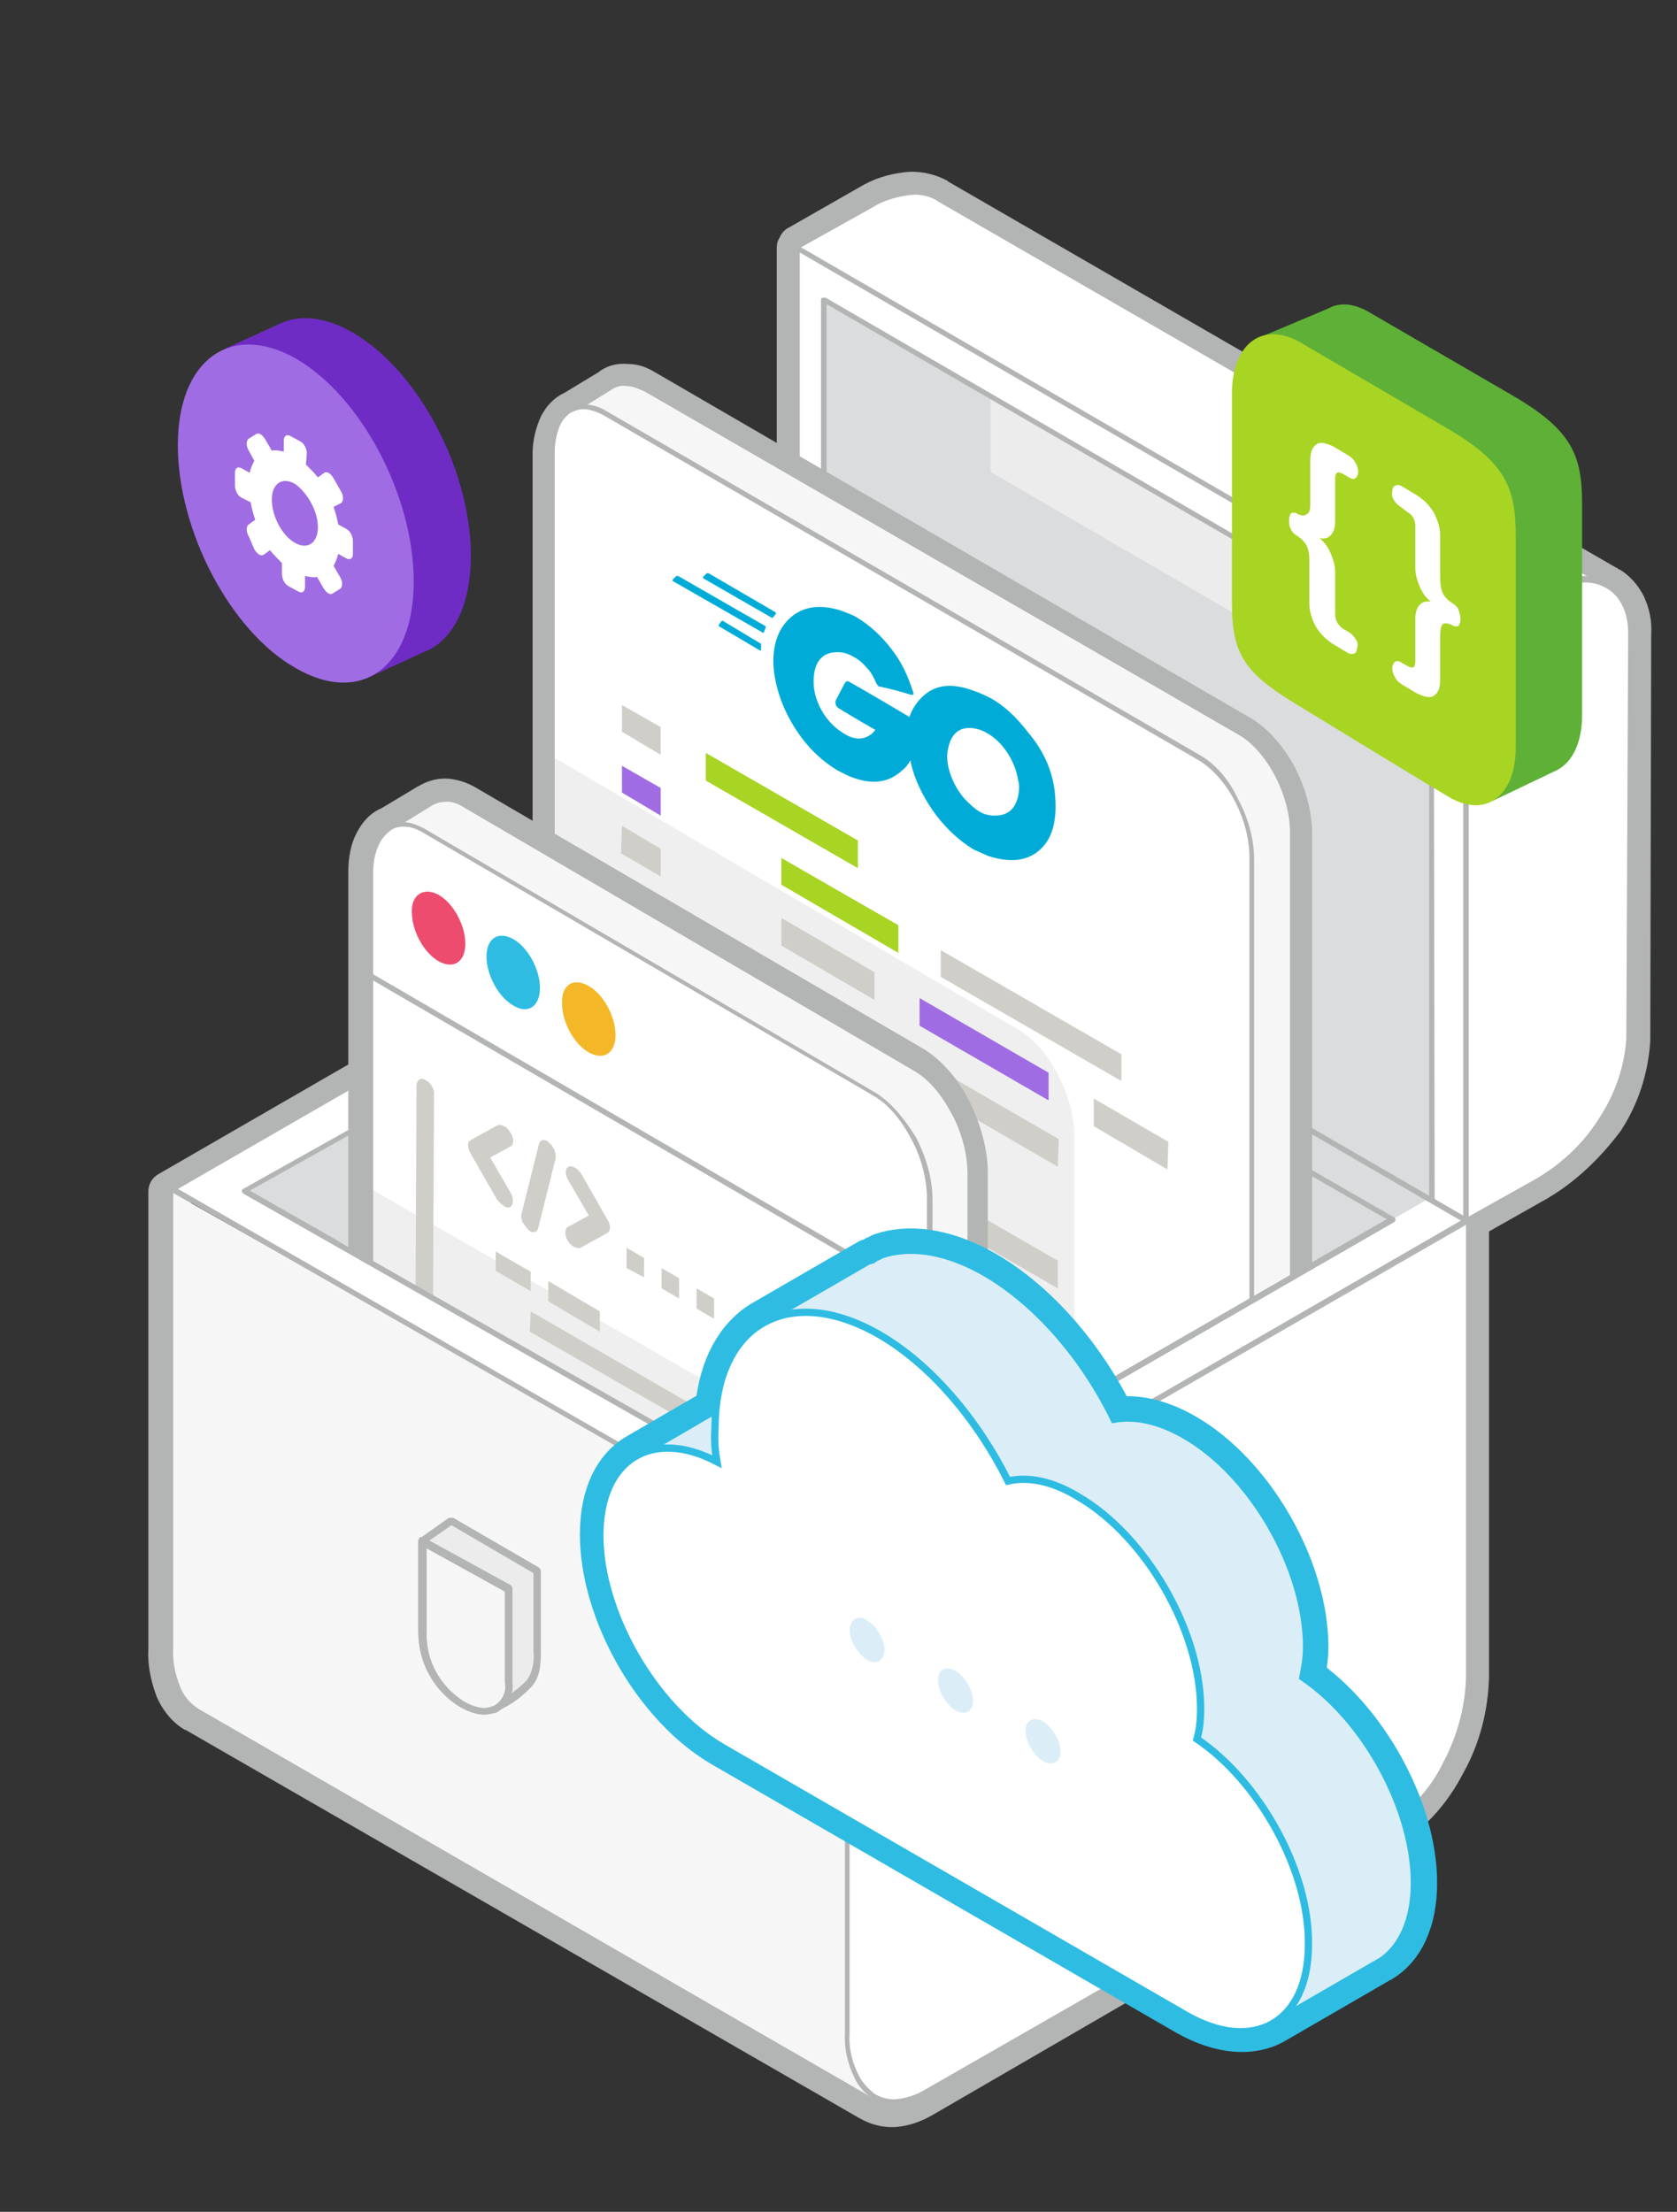 <?xml version="1.0" encoding="utf-8"?>
<!-- Generator: Adobe Illustrator 25.4.0, SVG Export Plug-In . SVG Version: 6.00 Build 0)  -->
<svg version="1.1" id="Layer_1" xmlns="http://www.w3.org/2000/svg" xmlns:xlink="http://www.w3.org/1999/xlink" x="0px" y="0px"
	 viewBox="0 0 182 240" style="enable-background:new 0 0 182 240;" xml:space="preserve">
<rect x="0" y="0" width="182" height="240" fill="#333333" stroke="none"/>
<style type="text/css">
	.st0{fill:#B3B4B4;}
	.st1{fill:#FFFFFF;}
	.st2{fill:#F6F6F6;}
	.st3{fill:#DADCDD;}
	.st4{fill:#EBECEB;}
	.st5{fill-rule:evenodd;clip-rule:evenodd;fill:#DADCDD;}
	.st6{fill:#E6E7E8;}
	.st7{fill:#EFEFEF;}
	.st8{fill:#00ACD7;}
	.st9{fill:#CFCEC9;}
	.st10{fill:#A06CE3;}
	.st11{fill:#A8D424;}
	.st12{fill-rule:evenodd;clip-rule:evenodd;fill:#ED4C6F;}
	.st13{fill-rule:evenodd;clip-rule:evenodd;fill:#2EBCE3;}
	.st14{fill-rule:evenodd;clip-rule:evenodd;fill:#B3B4B4;}
	.st15{fill-rule:evenodd;clip-rule:evenodd;fill:#F4B728;}
	.st16{fill-rule:evenodd;clip-rule:evenodd;fill:#C8C8C8;}
	.st17{fill-rule:evenodd;clip-rule:evenodd;fill:#5FB037;}
	.st18{fill-rule:evenodd;clip-rule:evenodd;fill:#A8D424;}
	.st19{fill:#FFFFFF;stroke:#2EBCE3;stroke-width:4.732;stroke-linejoin:round;stroke-miterlimit:10;}
	.st20{fill:#DBEEF7;stroke:#2EBCE3;stroke-width:0.789;stroke-miterlimit:10;}
	.st21{fill:#FFFFFF;stroke:#2EBCE3;stroke-width:0.789;stroke-miterlimit:10;}
	.st22{fill:#DBEEF7;}
	.st23{fill-rule:evenodd;clip-rule:evenodd;fill:#6E2CC4;}
	.st24{fill-rule:evenodd;clip-rule:evenodd;fill:#A06CE3;}
	.st25{fill-rule:evenodd;clip-rule:evenodd;fill:#FFFFFF;}
</style>
<g>
	<path class="st0" d="M159.3,129.7l6.5-3.7c2.5-1.5,4.6-3.5,6.1-6c1.5-2.2,2.4-4.7,2.6-7.4l0.2-44.1c0-0.7-0.1-1.5-0.4-2.2
		c-0.2-0.4-0.5-0.8-0.9-1l-0.1-0.1l-72.5-41.9l-0.3-0.1c-0.6-0.2-1.2-0.3-1.8-0.2c-1.1,0.2-2.1,0.5-3.1,1.1l-6.7,3.8v61L159.3,129.7
		L159.3,129.7L159.3,129.7z M168,130l-7.6,4.3c-0.7,0.4-1.5,0.4-2.2,0l-72.6-42c-0.8-0.4-1.3-1.1-1.3-2V26.9c0-0.4,0.1-0.8,0.3-1.1
		l0.1-0.2c0.2-0.4,0.5-0.7,0.9-0.9l7.7-4.4c1.5-0.9,3.1-1.4,4.8-1.6c1.5-0.2,3.1,0.1,4.5,0.8l0.2,0.1l0.1,0.1l72.5,41.9
		c0.1,0,0.2,0.1,0.3,0.2h0.1c1.1,0.7,2,1.7,2.6,2.9c0.6,1.3,0.9,2.7,0.8,4.1l-0.1,44.1c-0.2,3.5-1.3,6.9-3.2,9.8
		C173.8,125.5,171.2,128.1,168,130L168,130z"/>
	<path class="st1" d="M95.3,65.6v-6.3l63.3,39.3l15.9-35.1l-72.7-42l-0.1-0.1c-1.8-1-4.4-0.8-7.2,0.8l-7.8,4.4l-0.2,0.3v26.6
		L85.4,81C90.8,78,95.2,71.1,95.3,65.6L95.3,65.6L95.3,65.6z"/>
	<path class="st0" d="M103.8,70.7v-6.8l0.4,0.3l54.2,21.3l15.7-21.9l-72.4-41.8l-0.1-0.1c-1-0.5-2-0.7-3.1-0.5
		c-1.4,0.2-2.7,0.6-3.8,1.3L87,26.8l-0.1,0.1v62.9l7.2-4.1c2.8-1.7,5.1-3.9,6.8-6.7C102.6,76.6,103.6,73.7,103.8,70.7L103.8,70.7z
		 M104.4,64.9v5.8c-0.2,3.1-1.2,6.1-2.9,8.7c-1.8,2.8-4.2,5.2-7,6.9l-7.8,4.3l-0.4,0.2v-64l0.2-0.3l0.1-0.1l7.7-4.4
		c1.2-0.7,2.6-1.2,4.1-1.4c1-0.1,2.1,0,3,0.4l0.4,0.2l0.1,0.1l72.7,42l0.2,0.1l-0.1,0.2l-15.9,22.3l-0.1,0.2l-0.2-0.2
		C158.4,86.1,104.4,64.9,104.4,64.9z"/>
	<path class="st0" d="M20.7,130.6V179c0,1.1,0.2,2.3,0.6,3.3c0.2,0.6,0.6,1.2,1.2,1.5l0.1,0.1l72.8,41.9c0.1,0.1,0.2,0.1,0.3,0.2
		c0.4,0.2,0.8,0.3,1.2,0.2c0.7-0.1,1.4-0.3,2-0.7l50.7-29.4c2.2-1.5,4-3.5,5.1-5.9c1.4-2.6,2.1-5.4,2.2-8.3v-48.3L86.3,92.7
		L20.7,130.6z M16.1,179v-49.7c0-0.8,0.4-1.5,1.1-1.9l67.9-39.2c0.7-0.4,1.6-0.4,2.3,0l72.9,42.1c0.8,0.4,1.3,1.1,1.3,2V182
		c-0.1,3.6-1,7.2-2.8,10.4c-1.6,3.1-3.9,5.8-6.9,7.7l-50.7,29.4c-1.2,0.7-2.6,1.2-4,1.3s-2.8-0.3-4-1l-72.9-42
		c-0.1-0.1-0.3-0.1-0.4-0.2c-1.3-0.8-2.3-2.1-2.9-3.5C16.4,182.5,16,180.7,16.1,179L16.1,179L16.1,179z"/>
	<path class="st2" d="M18.7,129.4V179c0,3.4,1.1,5.8,2.9,6.8l69.2,40c1.8,1.2,3.9,1.9,6.1,2.2l26.4-21.7c4.7-2.7,8.5-9.9,8.5-16.1
		v-41.6l-39.9,22.2C91.9,170.7,18.7,129.4,18.7,129.4z"/>
	<path class="st0" d="M131.7,148.3l-39.8,22.4l-73.2-41.9l-0.4-0.2V179l0.1,0.5v0.3l-0.1-0.7c0,1.5,0.2,3,0.8,4.3l-0.2-1.1l0.2,0.8
		l0.4,0.7l-0.4-0.5c0.4,1,1,1.8,1.8,2.4c0.1,0.1,0.3,0.2,0.4,0.3l-0.4-0.5l0,0l0.3,0.4l0.7,0.4l73,42.2l0.3,0.2l0.1-0.4l0.7-3.5
		l27.3-18.3c2.6-1.7,4.7-4,6.1-6.9c1.6-2.9,2.5-6.2,2.5-9.5V148L131.7,148.3z M131.5,190.1c-0.1,3.2-0.9,6.4-2.5,9.2
		c-1.3,2.7-3.4,5-5.9,6.6l-27.5,18.4l-0.1,0.1v0.1l-0.7,3.2l-73.3-42.3c-0.9-0.6-1.6-1.4-2-2.5c-0.5-1.3-0.8-2.7-0.7-4.1v-49.4
		l73,41.8l0.1,0.1l0.1-0.1l39.4-22.2v41.1H131.5z"/>
	<path class="st1" d="M92,171v49.6c0,6.2,3.8,9.1,8.5,6.4l50.3-28.9c4.7-2.7,8.5-9.9,8.5-16.1v-49.7l-67.2,38.8L92,171L92,171z"/>
	<path class="st0" d="M92.2,171.4v49.2c-0.1,1.7,0.3,3.3,1.1,4.8c0.4,0.7,1,1.3,1.6,1.8c0.7,0.4,1.4,0.6,2.2,0.6
		c1.1-0.1,2.2-0.4,3.2-1l50.4-28.9c2.5-1.6,4.6-3.9,5.9-6.6c1.5-2.8,2.4-6,2.5-9.2v-49.2L92.2,171.4
		C92.3,171.4,92.2,171.4,92.2,171.4z M91.7,220.6v-50.1l0.4,0.2l67.1-38.7l0.4-0.2V182c-0.1,3.3-0.9,6.6-2.5,9.5
		c-1.4,2.8-3.5,5.2-6.1,6.9l-50.4,28.9c-1,0.6-2.2,1-3.5,1c-0.9,0-1.7-0.2-2.5-0.7s-1.4-1.2-1.8-2C92,224,91.6,222.3,91.7,220.6
		L91.7,220.6z"/>
	<path class="st3" d="M86.1,90.1l73.2,42.3L92.1,171L19,128.8"/>
	<path class="st1" d="M47.3,117.2v-4.3L19,129.2l73.1,42.1l67.2-38.7l-16.4-9.5l-4,1.8l11.8,7.4l-58.6,33.8L37.4,135l-10.9-5.5
		L47.3,117.2"/>
	<path class="st0" d="M86.3,89.8l73.2,42.2c0.1,0.1,0.2,0.2,0.1,0.4l-0.1,0.1l-67.2,38.8c-0.1,0.1-0.2,0.1-0.3,0l-73.4-42.2
		c-0.1-0.1-0.2-0.2-0.1-0.4l0.1-0.1l67.5-38.9C86.1,89.8,86.2,89.8,86.3,89.8L86.3,89.8z M158.8,132.3L86.2,90.4L19.3,129l72.8,41.8
		L158.8,132.3L158.8,132.3z"/>
	<path class="st1" d="M176.6,112.8l0.2-44.1c0-5.4-4.4-7.4-9.7-4.3l-7.7,4.4l-0.1,0.3v63.4l7.6-4.3
		C172.1,125.1,176.6,118.2,176.6,112.8L176.6,112.8L176.6,112.8z"/>
	<path class="st0" d="M176.5,112.7l0.2-44c0-1.1-0.2-2.3-0.8-3.3c-0.4-0.7-0.9-1.2-1.6-1.6c-0.7-0.4-1.5-0.6-2.3-0.6
		c-1.6,0.1-3.2,0.5-4.6,1.4l-7.9,4.4l-0.1,0.1V132l7.5-4.2c2.8-1.7,5.1-3.9,6.8-6.7C175.3,118.6,176.3,115.7,176.5,112.7
		L176.5,112.7z M177.2,68.7l-0.2,44c-0.2,3.1-1.2,6.1-2.9,8.7c-1.8,2.8-4.2,5.2-7,6.9l-7.9,4.4l-0.4,0.2v-64l0.1-0.3l0.1-0.1l8-4.5
		c1.5-0.9,3.2-1.4,4.9-1.5c0.9,0,1.8,0.2,2.6,0.6s1.4,1.1,1.8,1.8C176.9,66.2,177.2,67.4,177.2,68.7L177.2,68.7L177.2,68.7z"/>
	<path class="st1" d="M86.4,90.3V26.9l72.7,42v63.4"/>
	<path class="st4" d="M155.3,130.4l-4.9-2.8L155.3,130.4z M155.3,130.4V70.9L89.5,32.8l0.3,17.5v41.6l59.3,34.9L155.3,130.4
		L155.3,130.4L155.3,130.4z"/>
	<polygon class="st5" points="107.5,51.2 107.5,42.8 89.4,32.3 89.4,38.2 89.4,64 89.4,123.1 125,147.4 155.5,129.8 155.5,79.1 	"/>
	<path class="st0" d="M155.7,130.2l-0.6-0.3v-59L89.7,33v59.2l-0.6-0.3V32.5c0-0.1,0.1-0.2,0.2-0.2s0.2,0,0.3,0l65.9,38.2
		c0.1,0.1,0.1,0.1,0.1,0.2L155.7,130.2L155.7,130.2L155.7,130.2z"/>
	<path class="st0" d="M86.2,90.3V26.9c0-0.1,0.1-0.2,0.2-0.2s0.2,0,0.3,0l72.5,42c0.1,0.1,0.1,0.1,0.1,0.2v63.4
		c0,0.2-0.1,0.3-0.3,0.3c-0.1,0-0.1,0-0.2,0l-72.4-42C86.3,90.5,86.2,90.4,86.2,90.3L86.2,90.3z M86.8,27.4v62.8l72,41.7V69.1
		L86.8,27.4C86.8,27.3,86.8,27.4,86.8,27.4z"/>
	<path class="st4" d="M58.3,170.5l-9.4-5.4l-3.1,2.2l2.1,4.7l3.3,10.1l2.7,3.3c3.8-2.3,4.2-2.8,4.3-6L58.3,170.5
		C58.4,170.5,58.3,170.5,58.3,170.5z"/>
	<path class="st0" d="M57.9,170.7l-8.9-5.2l-2.6,1.8l2,4.3l3.3,10l2.4,3c1.2-0.6,2.2-1.4,3.1-2.3c0.6-0.9,0.8-2,0.7-3.1V170.7
		L57.9,170.7L57.9,170.7z M49.2,164.7l9.3,5.4c0.1,0.1,0.2,0.2,0.2,0.4v8.8c0,1.7-0.2,2.7-0.9,3.6c-1,1.1-2.3,2.1-3.7,2.7
		c-0.2,0.1-0.4,0.1-0.6-0.1l-2.6-3.3l-3.3-10.1V172l-2.1-4.6c-0.1-0.2,0-0.4,0.1-0.5l3.1-2.2C49,164.7,49.1,164.7,49.2,164.7
		L49.2,164.7L49.2,164.7z"/>
	<path class="st2" d="M55.3,172.4l-9.4-5.2v9.9c0,7.9,9.3,11.6,9.3,5.4C55.3,182.5,55.3,172.4,55.3,172.4z"/>
	<path class="st0" d="M54.8,172.7l-8.5-4.7v9.2c-0.1,3,1.5,5.8,4,7.4c0.5,0.3,1.2,0.6,1.8,0.7c0.5,0.1,1,0,1.5-0.2
		c0.9-0.5,1.4-1.5,1.2-2.5V172.7L54.8,172.7L54.8,172.7z M46.1,166.9l9.3,5.1c0.1,0.1,0.2,0.2,0.2,0.4v10.1c0.2,1.3-0.5,2.6-1.7,3.3
		c-0.6,0.2-1.3,0.3-1.9,0.2c-0.7-0.1-1.4-0.4-2.1-0.8c-2.8-1.7-4.5-4.8-4.5-8.1v-9.9c0-0.1,0.1-0.3,0.2-0.4
		C45.8,166.8,46,166.8,46.1,166.9L46.1,166.9L46.1,166.9z M132.9,121.5l18.4,10.6c0.1,0.1,0.2,0.2,0.1,0.4l-0.1,0.1l-59.2,34.1
		c-0.1,0.1-0.2,0.1-0.3,0l-65.4-37.2c-0.1-0.1-0.2-0.2-0.1-0.4l0.1-0.1l12.5-7v0.6l-11.8,6.6l64.8,36.9l58.6-33.8l-17.7-10.2
		L132.9,121.5L132.9,121.5z"/>
	<path class="st6" d="M73.4,54.5"/>
</g>
<g>
	<g>
		<path class="st1" d="M136.2,78.9L136.2,78.9L71.7,41.4c-1.4-0.8-2.7-0.9-3.7-0.3l-3.9,2.4l0,0c-1.4,0.5-2.4,2.2-2.4,4.8v32.8
			l42.7,78.1l37.3-21.5v-48C141.8,85.5,139.3,80.7,136.2,78.9z"/>
		<path class="st0" d="M135.7,77.9L71.1,40.4l0,0c-1-0.6-1.9-0.9-2.9-0.9c-1.1-0.1-2.1,0.1-3,0.7c-0.1,0-0.1,0.1-0.1,0.1l-3.8,2.3
			c-1.1,0.5-2,1.4-2.6,2.6c-0.5,1.1-0.9,2.5-0.9,4v96.5c0,0.8,0.5,1.6,1.2,1.9l1.8,1.2l30.9,17.6l2-1.1l-31.6-20.8V49.1
			c0-0.9,0.1-1.6,0.4-2.1c0.2-0.3,0.4-0.6,0.6-0.6l0,0c0.1,0,0.2-0.1,0.3-0.1c0.1-0.1,0.2-0.1,0.3-0.2l3.6-2.2l0,0
			c0.1-0.1,0.3-0.1,0.5-0.1c0.3,0,0.7,0.1,1.1,0.4l64.6,37.5l0,0c1.2,0.7,2.3,2,3.2,3.7s1.4,3.6,1.4,5.3v49.2l4.3-2.5V90.5
			c0-2.4-0.7-5-1.9-7.3C139.3,81,137.6,79,135.7,77.9z"/>
		<path class="st2" d="M134.4,79.7L134.4,79.7L70,42.2c-1.4-0.8-2.7-0.9-3.7-0.3l-3.9,2.4l1.6,3v97.9c0,0.5,0,1.1,0.1,1.7l28.2,19.2
			l47.7-27.5v-48C140.1,86.4,137.5,81.5,134.4,79.7z"/>
		<path class="st0" d="M135.1,79.5L70.2,42c-0.7-0.4-1.4-0.6-2.1-0.7c-0.7-0.1-1.3,0.1-1.9,0.4l0,0l-3.9,2.4L62,44.2l0.1,0.2
			l1.6,2.9v102.1c0,0.3,0,0.6,0,0.8l0,0l0.6,0.3c0-0.1,0-0.3,0-0.4c0-0.3,0-0.5,0-0.8v-102v-0.1l-1.5-2.7l3.7-2.3
			c0.5-0.3,1-0.4,1.6-0.3c0.6,0,1.2,0.3,1.9,0.6L134.9,80l0,0c1.5,0.9,2.9,2.5,3.9,4.4s1.6,4.1,1.6,6.2v47.9l0.5-0.3V90.5
			c0-2.1-0.7-4.4-1.7-6.4C138.1,82.1,136.7,80.4,135.1,79.5z"/>
		<path class="st1" d="M130.1,82.4L130.1,82.4L65.7,44.8c-3.1-1.8-5.6,0.1-5.6,4.3v98.6l32.1,18.6l43.6-25.2V93.2
			C135.7,89,133.2,84.2,130.1,82.4z"/>
		<path class="st7" d="M110.5,111.7L110.5,111.7L60.3,82.3c-0.1,0-0.1-0.1-0.2-0.1v66l31.8,18.1l24.7-14.3v-28.7
			C116.6,118.9,113.8,113.6,110.5,111.7z"/>
		<path class="st0" d="M130.5,82.1L65.8,44.6l0,0c-0.8-0.5-1.6-0.7-2.4-0.7c-0.6,0-1.2,0.2-1.7,0.5s-0.9,0.7-1.2,1.3
			c-0.5,0.9-0.8,2-0.8,3.5v99l0.5,0.3V49.1c0-1.3,0.3-2.4,0.7-3.2c0.3-0.5,0.6-0.8,1-1.1c0.4-0.2,0.9-0.4,1.4-0.4
			c0.6,0,1.3,0.2,2.1,0.6l64.7,37.5l0,0c1.5,0.9,2.9,2.5,3.9,4.4s1.6,4.1,1.6,6.2V141l0.5-0.3V93.2c0-2.1-0.6-4.4-1.7-6.4
			C133.5,84.8,132.1,83.1,130.5,82.1z"/>
	</g>
	<g>
		<path class="st8" d="M82.5,69.8c0.1,0,0.1,0.1,0.1,0.2v0.5c0,0.1-0.1,0.1-0.1,0.1L78.1,68C78,68,78,67.9,78,67.8l0.3-0.4
			c0,0,0.1-0.1,0.2,0L82.5,69.8z"/>
		<path class="st8" d="M83,67.9c0.1,0,0.1,0.1,0.1,0.2l-0.2,0.5c0,0.1-0.1,0.1-0.2,0l-9.6-5.5C73,63.1,73,63,73,62.9l0.4-0.4
			c0,0,0.1,0,0.2,0L83,67.9z"/>
		<path class="st8" d="M84.1,66.4c0.1,0,0.1,0.1,0.1,0.2L83.9,67c0,0-0.1,0.1-0.2,0l-7.3-4.2c-0.1,0-0.1-0.1-0.1-0.2l0.4-0.4
			c0,0,0.1,0,0.2,0L84.1,66.4z"/>
		<path class="st8" d="M114.5,86.2c0.3,3.3-0.5,5.4-2.3,6.5c-1.3,0.8-3,0.8-4.9,0.2c-0.5-0.2-1.1-0.5-1.6-0.7
			c-1.8-1.1-3.5-2.7-4.9-4.9c-1-1.6-1.7-3.2-2-4.8c-0.2,0.4-0.5,0.8-0.9,1.1c-1.5,1.4-3.4,1.6-5.8,0.6c-0.4-0.2-0.8-0.4-1.2-0.6
			c-1.5-0.9-3-2.2-4.3-4.1c-1.5-2.2-2.3-4.4-2.6-6.6c-0.3-2.7,0.4-4.6,1.7-5.8c1.4-1.3,3.3-1.6,5.7-0.8c0.5,0.2,1.1,0.4,1.6,0.7
			c1.3,0.8,2.6,1.9,3.8,3.5c1.1,1.4,1.8,3,2.3,4.6c0.1,0.3,0,0.3-0.2,0.3c-1.3-0.4-2.1-0.6-3.4-0.9c-0.1,0-0.2,0-0.2-0.1
			c-0.1-0.1-0.2-0.2-0.3-0.5c-0.3-0.6-0.5-1-0.9-1.4c-0.5-0.6-1-1-1.6-1.3c-0.7-0.4-1.4-0.5-2.1-0.4C89,71,88.3,72.1,88.3,74
			c0,1.9,1.1,4,2.7,5.2c0.2,0.1,0.4,0.3,0.6,0.4c1.1,0.7,2.1,0.7,2.9,0.1c0.2-0.1,0.3-0.3,0.5-0.5c-0.7-0.4-1.6-0.9-3.9-2.3
			c-0.4-0.2-0.5-0.6-0.4-0.9c0.3-0.6,0.8-1.5,1-1.9c0.1-0.1,0.2-0.3,0.5-0.1c0.9,0.5,4,2.3,6.5,3.8c0.3-0.9,0.8-1.6,1.4-2.2
			c1.5-1.4,3.3-1.5,5.7-0.6c0.6,0.2,1.2,0.5,1.8,0.8c1.4,0.8,2.7,2,4,3.7C113.3,81.5,114.3,83.8,114.5,86.2z M108,88.5
			c1.6,0,2.5-1,2.6-3c0-0.3,0-0.5-0.1-0.8c-0.3-2.1-1.7-4.2-3.3-5.1c-0.3-0.2-0.6-0.3-0.8-0.4c-1.9-0.6-3.1,0.1-3.5,2
			c-0.4,1.6,0.4,3.9,1.8,5.5c0.5,0.5,1,1,1.5,1.3C106.8,88.4,107.4,88.5,108,88.5"/>
	</g>
	<g>
		<polygon class="st9" points="71.6,118.5 71.6,121.5 67.4,119 67.4,116 		"/>
		<polygon class="st9" points="71.7,111.9 71.6,114.9 67.4,112.4 67.4,109.4 		"/>
		<polygon class="st9" points="71.7,105.3 71.7,108.3 67.4,105.8 67.4,102.8 		"/>
		<polygon class="st9" points="71.7,98.7 71.7,101.7 67.4,99.2 67.4,96.2 		"/>
		<polygon class="st9" points="71.7,92.1 71.7,95.1 67.4,92.6 67.5,89.6 		"/>
		<polygon class="st10" points="71.7,85.5 71.7,88.5 67.5,86 67.5,83.1 		"/>
		<polygon class="st9" points="71.7,78.9 71.7,81.9 67.5,79.4 67.5,76.5 		"/>
		<polygon class="st9" points="90.5,129.4 90.5,132.3 76.5,124.3 76.5,121.3 		"/>
		<polygon class="st9" points="108.6,139.8 108.6,142.8 94.6,134.7 94.6,131.7 		"/>
		<polygon class="st9" points="114.8,136.8 114.8,139.8 76.5,117.7 76.5,114.7 		"/>
		<polygon class="st9" points="82.9,111.8 82.9,114.8 76.5,111.1 76.5,108.1 		"/>
		<polygon class="st9" points="103.2,123.5 103.2,126.5 86.5,116.9 86.6,113.9 		"/>
		<polygon class="st9" points="114.9,123.6 114.8,126.6 84.8,109.2 84.8,106.2 		"/>
		<polygon class="st9" points="94.9,105.5 94.9,108.5 84.8,102.6 84.8,99.6 		"/>
		<polygon class="st11" points="97.5,100.4 97.5,103.4 84.8,96 84.8,93.1 		"/>
		<polygon class="st11" points="93.1,91.2 93.1,94.2 76.6,84.7 76.6,81.7 		"/>
		<polygon class="st10" points="113.8,116.4 113.8,119.4 99.8,111.3 99.8,108.3 		"/>
		<polygon class="st9" points="126.8,123.9 126.7,126.9 118.7,122.2 118.7,119.2 		"/>
		<polygon class="st9" points="121.7,114.4 121.7,117.3 102.1,106 102.1,103.1 		"/>
	</g>
</g>
<g>
	<path class="st0" d="M100.2,113.8L51.7,85.5l0,0c-1-0.6-2-0.9-3-1c-1.1-0.1-2.2,0.2-3.1,0.7c0,0-0.1,0.1-0.2,0.1l-4,2.4
		c-1.2,0.5-2.1,1.5-2.7,2.7c-0.6,1.1-0.9,2.6-0.9,4.2v40.9l4.5,2.6V94.7c0-0.9,0.1-1.7,0.4-2.2c0.2-0.3,0.4-0.5,0.6-0.6
		c0.1,0,0.3-0.1,0.4-0.2c0.1-0.1,0.2-0.1,0.3-0.2l3.8-2.3l0,0c0.1-0.1,0.3-0.1,0.5-0.1c0.3,0,0.7,0.2,1.1,0.4l48.5,28.3l0,0
		c1.2,0.7,2.4,2.2,3.3,3.9c0.9,1.8,1.5,3.8,1.5,5.6v32.9l4.5-2.6v-30.4c0-2.5-0.8-5.3-2-7.7C104,117.1,102.2,115,100.2,113.8z"/>
	<path class="st2" d="M99.3,115.9L99.3,115.9L50.6,87.5c-1.5-0.9-2.8-0.9-3.9-0.3l-4.1,2.5l1.7,3.1v46.5l47.6,27.1l13.4-7.7v-31.4
		C105.3,123,102.6,117.8,99.3,115.9z"/>
	<path class="st0" d="M99.4,115.7L50.7,87.2l0,0c-0.8-0.4-1.5-0.7-2.2-0.7c-0.7-0.1-1.4,0.1-2,0.4l0,0l-4.1,2.5l-0.2,0.1l0.1,0.2
		l1.7,3.1V139l0.6,0.3V92.8v-0.1L43,89.8l3.9-2.4c0.5-0.3,1-0.4,1.7-0.4c0.6,0,1.3,0.3,1.9,0.7l48.7,28.5l0,0c1.6,0.9,3,2.6,4.1,4.7
		c1.1,2,1.7,4.4,1.7,6.5v31.5l0.6-0.3v-31.3c0-2.2-0.7-4.6-1.8-6.7C102.6,118.4,101.1,116.6,99.4,115.7z"/>
	<path class="st1" d="M94.9,118.8L94.9,118.8L46,90.2c-3.3-1.9-5.9,0.1-5.9,4.5v42.2l51.8,29.5l8.9-5.1v-31.1
		C100.8,125.8,98.1,120.7,94.9,118.8z"/>
	<polygon class="st7" points="39.9,136.8 91.9,166.4 98.6,162.5 39.9,128.8 	"/>
	<path class="st0" d="M94.9,118.5L46.2,90c-0.9-0.5-1.7-0.8-2.5-0.8c-0.6,0-1.2,0.2-1.7,0.5s-0.9,0.8-1.3,1.4
		c-0.5,0.9-0.8,2.2-0.8,3.6l-0.1,42l0.7,0.3V94.7c0-1.4,0.3-2.5,0.8-3.4c0.3-0.5,0.7-0.9,1.1-1.2c0.4-0.3,0.9-0.4,1.4-0.4
		c0.7,0,1.4,0.2,2.2,0.7l48.8,28.5l0,0c1.6,0.9,3,2.6,4.1,4.7c1.1,2,1.7,4.4,1.7,6.5v31.3l0.6-0.3v-31c0-2.2-0.7-4.6-1.8-6.7
		C98.1,121.3,96.6,119.5,94.9,118.5z"/>
	<path class="st12" d="M47.6,97.1c1.6,0.9,2.9,3.3,2.9,5.3s-1.3,2.8-2.9,1.9c-1.6-0.9-2.9-3.3-2.9-5.3C44.6,97.1,46,96.2,47.6,97.1"
		/>
	<path class="st13" d="M55.7,101.9c1.6,0.9,2.9,3.3,2.9,5.3s-1.3,2.9-2.9,1.9c-1.6-0.9-2.9-3.3-2.9-5.3S54.1,101,55.7,101.9"/>
	<path class="st14" d="M40,106.1c-0.1-0.1-0.2-0.2-0.1-0.4c0.1-0.1,0.2-0.2,0.4-0.1l60.5,35.2c0.1,0.1,0.2,0.2,0.1,0.4
		c-0.1,0.1-0.2,0.2-0.4,0.1L40,106.1"/>
	<path class="st14" d="M101,141.2c-0.1,0.1-0.3,0-0.4-0.1s0-0.3,0.1-0.4l4.2-2.4c0.1-0.1,0.3,0,0.4,0.1s0,0.3-0.1,0.4L101,141.2"/>
	<path class="st15" d="M63.9,107c1.6,0.9,2.9,3.3,2.9,5.3s-1.3,2.8-2.9,1.9s-2.9-3.3-2.9-5.3C60.9,106.9,62.2,106,63.9,107"/>
	<g>
		<path class="st9" d="M46.2,117.2c-0.5-0.3-0.9-0.1-1,0.5l-0.1,22l1.9,1.1l0.1-22C47.2,118.3,46.8,117.5,46.2,117.2z"/>
		<path class="st9" d="M54.7,130.9c0.4,0.2,0.7,0.2,0.9-0.2c0.1-0.3,0.1-0.8-0.2-1.3l-2.2-3.8l2.2-1.2c0.4-0.2,0.4-0.9,0-1.5
			c-0.2-0.3-0.4-0.6-0.7-0.7c-0.2-0.1-0.5-0.2-0.7-0.1l-2.9,1.6c-0.4,0.2-0.4,0.9,0,1.5l2.8,4.9C54.2,130.5,54.5,130.7,54.7,130.9z"
			/>
		<polygon class="st9" points="57.6,138 53.8,135.8 53.8,137.9 57.6,140.1 		"/>
		<path class="st9" d="M57.3,133.4c0.1,0.1,0.2,0.1,0.2,0.2c0.4,0.2,0.8,0.1,0.9-0.3l1.9-7.6c0.1-0.5-0.2-1.3-0.7-1.7
			c-0.1-0.1-0.2-0.1-0.2-0.2c-0.4-0.2-0.8-0.1-0.9,0.3l-1.9,7.6c-0.1,0.2,0,0.6,0.1,0.9C56.9,132.9,57.1,133.2,57.3,133.4z"/>
		<polygon class="st9" points="69.9,136.5 68,135.4 68,137.6 69.9,138.6 		"/>
		<polygon class="st9" points="73.7,138.7 71.8,137.6 71.8,139.8 73.7,140.9 		"/>
		<polygon class="st9" points="77.5,140.9 75.6,139.8 75.6,142 77.5,143.1 		"/>
		<polygon class="st9" points="57.5,144.5 75.6,154.9 75.6,152.7 57.6,142.3 		"/>
		<polygon class="st9" points="59.5,139 59.5,141.2 65.1,144.5 65.1,142.3 		"/>
		<path class="st9" d="M61.4,134.1c0.1,0.5,0.5,1,0.9,1.2c0.3,0.1,0.5,0.2,0.7,0.1l2.9-1.6c0.4-0.2,0.4-0.9,0-1.5l-2.8-4.9
			c-0.2-0.3-0.4-0.5-0.7-0.7c-0.2-0.1-0.5-0.2-0.7-0.1c-0.4,0.2-0.4,0.9,0,1.5l2.2,3.8l-2.2,1.2C61.4,133.2,61.3,133.6,61.4,134.1z"
			/>
		<polygon class="st9" points="78.4,154.3 78.4,156.5 86.9,161.4 86.9,159.3 		"/>
	</g>
</g>
<path class="st0" d="M54.8,172.7l-8.5-4.7v9.2c-0.1,3,1.5,5.8,4,7.4c0.5,0.3,1.2,0.6,1.8,0.7c0.5,0.1,1,0,1.5-0.2
	c0.9-0.5,1.4-1.5,1.2-2.5V172.7L54.8,172.7L54.8,172.7z M46.1,166.9l9.3,5.1c0.1,0.1,0.2,0.2,0.2,0.4v10.1c0.2,1.3-0.5,2.6-1.7,3.3
	c-0.6,0.2-1.3,0.3-1.9,0.2c-0.7-0.1-1.4-0.4-2.1-0.8c-2.8-1.7-4.5-4.8-4.5-8.1v-9.9c0-0.1,0.1-0.3,0.2-0.4
	C45.8,166.8,46,166.8,46.1,166.9L46.1,166.9L46.1,166.9z M151.3,132.1c0.1,0.1,0.2,0.2,0.1,0.4l-0.1,0.1l-59.2,34.1
	c-0.1,0.1-0.2,0.1-0.3,0l-65.4-37.2c-0.1-0.1-0.2-0.2-0.1-0.4l0.1-0.1l0.7,0.2l64.8,36.9l58.6-33.8L151.3,132.1z"/>
<path class="st16" d="M130.9,167.6c0.9-0.2,1.8-0.3,2.6-0.1l1.4-2.6c0.5-0.9,1.3-1.4,1.8-1l1.8,1.2c0.5,0.3,0.5,1.4,0,2.3l-1.4,2.6
	c0.5,0.7,0.8,1.6,1.1,2.6l2-1.1c0.7-0.4,1.3,0,1.3,0.9v3.2c0,0.9-0.6,1.9-1.3,2.3l-2,1.1c-0.2,1.3-0.6,2.6-1.1,3.8l1.4,1
	c0.5,0.3,0.5,1.4,0,2.3l-1.8,3.3c-0.5,0.9-1.3,1.4-1.8,1l-1.4-1c-0.8,1-1.6,2-2.6,2.8v2.5c0,0.9-0.6,1.9-1.3,2.3l-2.5,1.5
	c-0.7,0.4-1.3,0-1.3-0.9v-2.5c-0.9,0.2-1.8,0.3-2.6,0.1l-1.4,2.6c-0.5,0.9-1.3,1.4-1.8,1l-1.8-1.2c-0.5-0.3-0.5-1.4,0-2.3l1.4-2.6
	c-0.5-0.7-0.8-1.6-1.1-2.6l-2,1.1c-0.7,0.4-1.3,0-1.3-0.9v-3.2c0-0.9,0.6-1.9,1.3-2.3l2-1.1c0.2-1.3,0.6-2.6,1.1-3.8l-1.4-1
	c-0.5-0.3-0.5-1.4,0-2.3l1.8-3.3c0.5-0.9,1.3-1.4,1.8-1l1.4,1c0.8-1,1.6-2,2.6-2.8V168c0-0.9,0.6-1.9,1.3-2.3l2.5-1.5
	c0.7-0.4,1.3,0,1.3,0.9V167.6L130.9,167.6z M128.3,175.4c2.6-1.5,4.7-0.1,4.7,3.2c0,3.2-2.1,7.1-4.7,8.6c-2.6,1.5-4.7,0.1-4.7-3.2
	S125.8,176.9,128.3,175.4L128.3,175.4z"/>
<g>
	<path class="st17" d="M148.8,34l15.5,9c6.3,3.7,7.4,6.4,7.4,11.7v22.9c0,2.9-1,5-2.6,5.9l0,0l-0.2,0.1l-6.9,3.3l-5.3-10.5l2.8-24.3
		L145.2,43l-7.4,15.6l-1.3-21.9l7.6-3.2c0.1-0.1,0.3-0.1,0.4-0.2l0,0l0,0C145.7,32.8,147.2,33,148.8,34z"/>
	<path class="st18" d="M141.2,37.2l15.9,9.3c6.3,3.7,7.4,6.4,7.4,11.7v22.9c0,5.3-3.3,7.8-7.4,5.3c-1.2-0.7-16.8-10.2-17.1-10.4
		c-5.1-3.2-6.3-5.3-6.3-10.6V42.5C133.8,37.2,137.1,34.8,141.2,37.2z"/>
	<g>
		<path class="st1" d="M142.2,54.7V50c0-0.9,0.2-1.5,0.7-1.8c0.4-0.3,1.1-0.1,1.9,0.3l1.5,0.9c0.3,0.2,0.6,0.4,0.8,0.8
			c0.2,0.3,0.3,0.7,0.3,1s-0.1,0.5-0.3,0.7c-0.2,0.1-0.4,0.1-0.7-0.1l-0.7-0.4c-0.6-0.3-0.8-0.1-0.8,0.6v4.6c0,0.7-0.2,1.2-0.5,1.5
			s-0.7,0.4-1.2,0.3c0.5,0.4,0.9,0.9,1.2,1.6s0.5,1.4,0.5,2v4.6c0,0.7,0.3,1.2,0.8,1.6l0.7,0.4c0.3,0.2,0.5,0.4,0.7,0.7
			c0.2,0.3,0.3,0.6,0.2,1s-0.1,0.5-0.3,0.6s-0.5,0.1-0.8-0.1l-1.5-0.9c-0.8-0.5-1.4-1.1-1.9-1.9c-0.4-0.8-0.7-1.6-0.7-2.5v-4.7
			c0-0.7-0.1-1.2-0.3-1.6c-0.2-0.4-0.6-0.8-1.1-1.1c-0.3-0.2-0.5-0.4-0.6-0.7c-0.2-0.3-0.2-0.6-0.2-1c0-0.3,0.1-0.5,0.2-0.7
			c0.2-0.1,0.4-0.1,0.6,0c0.5,0.3,0.9,0.3,1.1,0.1C142.1,55.7,142.2,55.3,142.2,54.7"/>
		<path class="st1" d="M153.7,53.7c0.8,0.5,1.4,1.1,1.9,1.9c0.4,0.8,0.7,1.6,0.7,2.5v4.7c0,0.6,0.1,1.2,0.3,1.6s0.6,0.8,1.1,1.1
			c0.3,0.2,0.5,0.4,0.6,0.7c0.1,0.3,0.2,0.6,0.2,1c0,0.3-0.1,0.5-0.2,0.7c-0.1,0.1-0.4,0.1-0.6,0c-0.5-0.3-0.9-0.3-1.1-0.2
			c-0.2,0.2-0.3,0.6-0.3,1.3v4.7c0,0.9-0.2,1.5-0.7,1.8c-0.4,0.3-1.1,0.1-1.9-0.3l-1.5-0.9c-0.3-0.2-0.6-0.4-0.8-0.8
			c-0.2-0.3-0.3-0.7-0.3-1s0.1-0.5,0.3-0.7c0.2-0.1,0.4-0.1,0.7,0.1l0.7,0.4c0.6,0.3,0.8,0.1,0.8-0.6v-4.6c0-0.7,0.2-1.2,0.5-1.5
			s0.7-0.4,1.2-0.3c-0.5-0.4-0.9-0.9-1.2-1.6c-0.3-0.7-0.5-1.4-0.5-2v-4.6c0-0.7-0.3-1.2-0.8-1.5L152,55c-0.3-0.2-0.5-0.4-0.7-0.7
			s-0.3-0.6-0.2-1c0-0.3,0.1-0.5,0.3-0.6s0.5-0.1,0.8,0.1L153.7,53.7z"/>
	</g>
</g>
<g>
	<path class="st19" d="M141.4,182c0.2-1,0.4-2.1,0.4-3.3c0-8.5-5.9-18.8-13.3-23c-2.8-1.6-5.4-2.1-7.6-1.7
		c-3.2-6.6-8.3-12.6-14-15.9c-4-2.3-7.7-2.9-10.7-2.1l0,0c-0.2,0.1-0.4,0.1-0.6,0.2c-0.1,0-0.1,0.1-0.2,0.1
		c-0.1,0.1-0.3,0.1-0.4,0.2c-0.1,0.1-0.2,0.1-0.3,0.2c-0.1,0-0.2,0.1-0.3,0.1c0,0,0,0-0.1,0l-11.4,6.6l0,0c-2.8,1.6-4.7,4.9-5.1,9.5
		l-8.6,5l0,0c-2.4,1.4-3.9,4.3-3.9,8.6c0,8.5,5.9,18.8,13.3,23l50.2,29c3.7,2.1,7.1,2.3,9.5,0.9l0,0l11.4-6.6l0,0l0,0
		c0.1,0,0.1-0.1,0.2-0.1c2.3-1.4,3.7-4.3,3.7-8.4C153.6,196.3,148.2,186.6,141.4,182z"/>
	<path class="st20" d="M153.5,204.3c0-8-5.3-17.7-12.1-22.3c0.2-1,0.4-2.1,0.4-3.3c0-8.5-5.9-18.8-13.3-23c-2.8-1.6-5.4-2.1-7.6-1.7
		c-3.2-6.6-8.3-12.6-14-15.9c-4-2.3-7.7-2.9-10.7-2.1l0,0c-0.2,0.1-0.4,0.1-0.6,0.2c-0.1,0-0.1,0.1-0.2,0.1
		c-0.1,0.1-0.3,0.1-0.4,0.2c-0.1,0.1-0.2,0.1-0.3,0.2c-0.1,0-0.2,0.1-0.3,0.1c0,0,0,0-0.1,0l-11.4,6.6c2-1.1,2.5,6.9,0.7,7
		c-0.1,0-0.1,0-0.2,0c-0.2,0-0.5,0.1-0.7,0.1c-0.1,0-0.2,0-0.3,0.1c-0.2,0-0.4,0.1-0.6,0.2c-0.1,0-0.3,0.1-0.4,0.1
		c-0.1,0.1-0.3,0.1-0.4,0.2c-0.1,0.1-0.3,0.1-0.4,0.2L69.1,158c2-1.2,13.5,20.7,20.9,24.9c0,0,50.3,35.4,48.3,36.6l11.4-6.6l0,0l0,0
		c0.1,0,0.1-0.1,0.2-0.1C152.1,211.3,153.5,208.4,153.5,204.3z"/>
	<path class="st21" d="M129.9,188.7c6.8,4.6,12.2,14.3,12.1,22.3c0,8.5-6,11.9-13.4,7.6l-50.2-29c-7.4-4.3-13.3-14.6-13.3-23
		c0-8.2,5.6-11.7,12.7-8c-0.2-1.2-0.3-2.4-0.2-3.6c0-11.3,8-15.8,17.8-10.2c5.7,3.3,10.7,9.3,14,15.9c2.2-0.5,4.8,0,7.6,1.7
		c7.4,4.3,13.3,14.6,13.3,23C130.3,186.6,130.2,187.7,129.9,188.7z"/>
	<g>
		<path class="st22" d="M94.1,175.8c1,0.6,1.9,2.1,1.9,3.2c0,1.2-0.9,1.7-1.9,1.1c-1-0.6-1.9-2.1-1.9-3.3
			C92.3,175.7,93.1,175.2,94.1,175.8z"/>
		<path class="st22" d="M103.7,181.3c1,0.6,1.9,2.1,1.9,3.2c0,1.2-0.8,1.7-1.9,1.1c-1-0.6-1.9-2.1-1.9-3.3
			C101.8,181.2,102.6,180.7,103.7,181.3z"/>
		<path class="st22" d="M113.2,186.8c1,0.6,1.9,2.1,1.9,3.2c0,1.2-0.9,1.7-1.9,1.1c-1-0.6-1.9-2.1-1.9-3.3
			C111.3,186.7,112.1,186.2,113.2,186.8z"/>
	</g>
</g>
<g>
	<path class="st23" d="M38.3,36.1c7.1,4.1,12.8,14.9,12.8,24.2c0,5.1-1.7,8.7-4.5,10.2l0,0l0,0c-0.2,0.1-0.5,0.2-0.7,0.3L40,73.5
		l-1.3-2.9c-0.4-0.2-0.7-0.4-1.1-0.6c-7.1-4.1-12.8-14.9-12.8-24.2c0-2,0.3-3.8,0.8-5.4l-1.1-2.6l5.7-2.6
		C32.4,34.1,35.2,34.3,38.3,36.1"/>
	<path class="st24" d="M32.1,38.9c7.1,4.1,12.8,14.9,12.8,24.2s-5.7,13.5-12.8,9.4c-7.1-4-12.8-14.9-12.8-24.2
		C19.3,39.1,25,34.9,32.1,38.9"/>
	<path class="st25" d="M33.2,50.4c0.4,0.4,0.9,0.9,1.3,1.4l0.7-0.5c0.3-0.2,0.7,0.1,1,0.6l0.8,1.4c0.3,0.5,0.3,1.1,0,1.3L36.2,55
		c0.2,0.6,0.4,1.3,0.5,1.9l0.9,0.5c0.4,0.2,0.7,0.8,0.7,1.3v1.4c0,0.5-0.3,0.7-0.7,0.5l-0.9-0.5c-0.1,0.5-0.3,0.9-0.5,1.3l0.7,1.2
		c0.3,0.5,0.3,1.1,0,1.3l-0.8,0.5c-0.3,0.2-0.7-0.1-1-0.6l-0.7-1.2c-0.4,0.1-0.8,0-1.3-0.1v1.2c0,0.5-0.3,0.7-0.7,0.5l-1.1-0.6
		c-0.4-0.2-0.7-0.8-0.7-1.3v-1.2c-0.4-0.4-0.9-0.9-1.3-1.4l-0.7,0.5c-0.3,0.2-0.7-0.1-1-0.6L27,58.2c-0.3-0.5-0.3-1.1,0-1.3l0.7-0.5
		c-0.2-0.6-0.4-1.3-0.5-1.9l-1-0.5c-0.4-0.2-0.7-0.8-0.7-1.3v-1.4c0-0.5,0.3-0.7,0.7-0.5l0.9,0.5c0.1-0.5,0.3-0.9,0.5-1.3L27,48.9
		c-0.3-0.5-0.3-1.1,0-1.3l0.8-0.5c0.3-0.2,0.7,0.1,1,0.6l0.7,1.2c0.4-0.1,0.8,0,1.3,0.1v-1.2c0-0.5,0.3-0.7,0.7-0.5l1.1,0.6
		c0.4,0.2,0.7,0.8,0.7,1.3L33.2,50.4L33.2,50.4z M32,52.5c-1.4-0.8-2.5,0-2.5,1.7c0,1.8,1.1,3.9,2.5,4.7c1.4,0.8,2.5,0,2.5-1.7
		C34.5,55.4,33.3,53.4,32,52.5z"/>
</g>
</svg>
